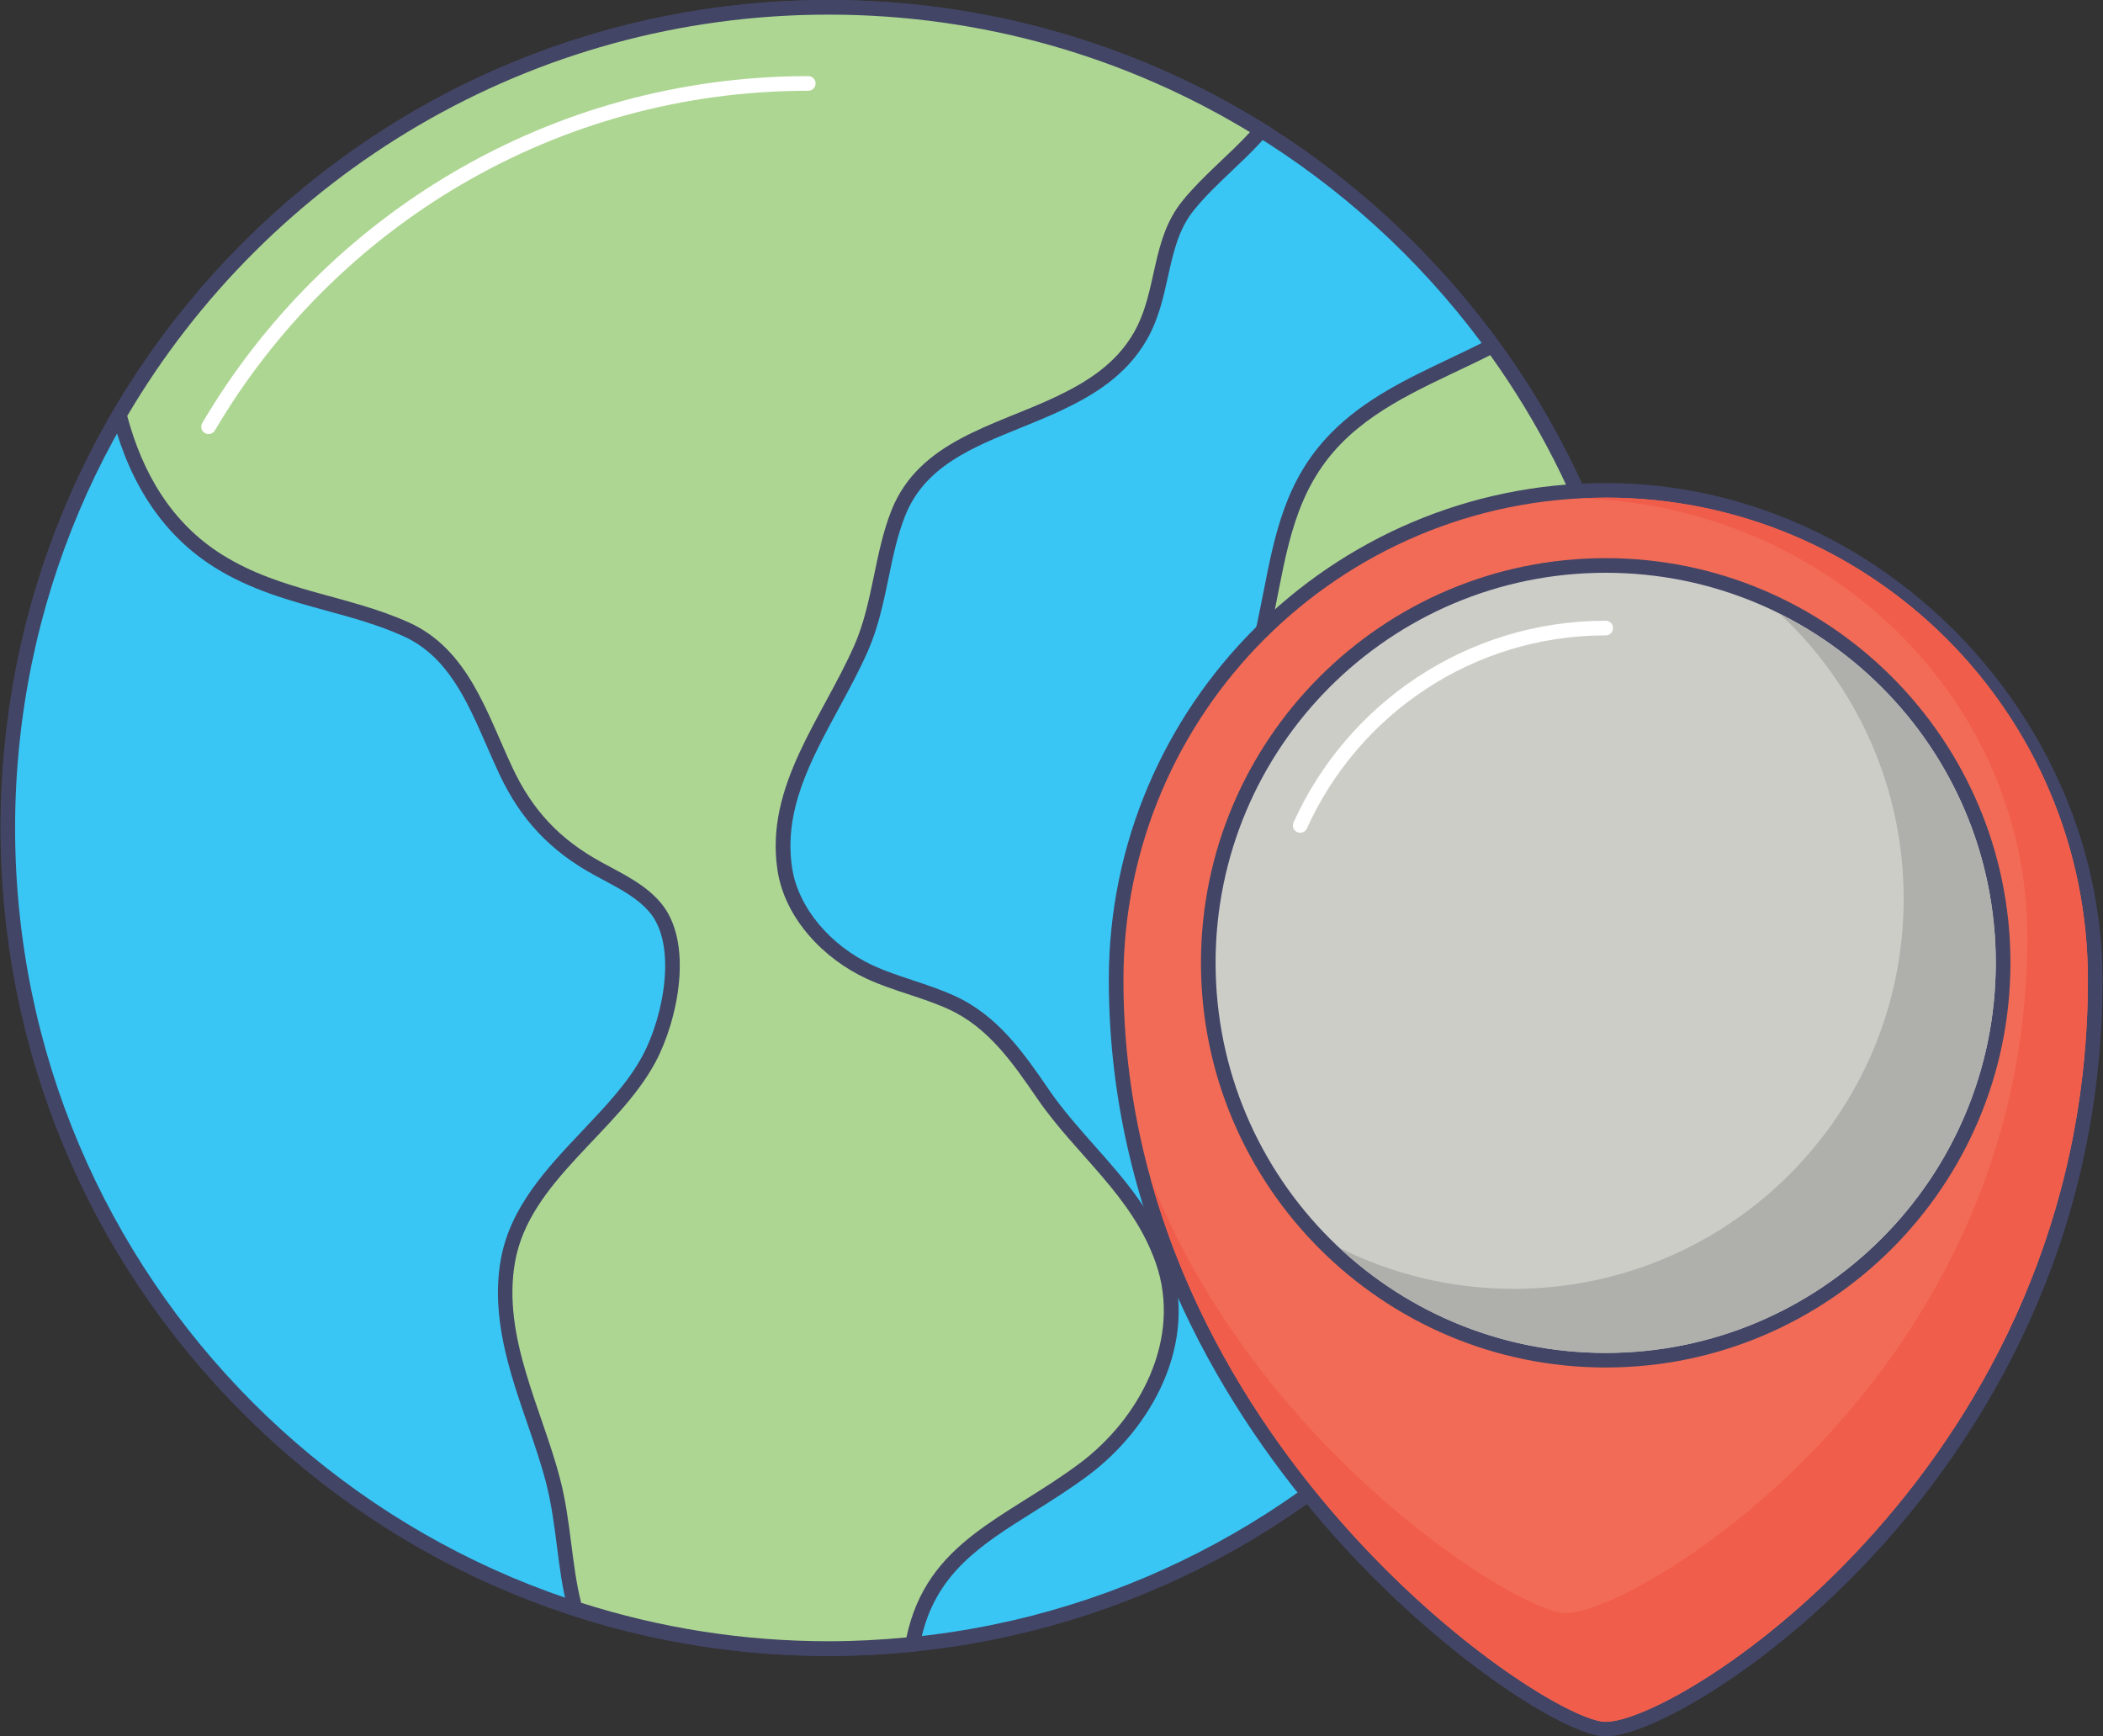 <svg width="287" height="237" xmlns="http://www.w3.org/2000/svg" xmlns:xlink="http://www.w3.org/1999/xlink" xml:space="preserve" overflow="hidden"><rect width="100%" height="100%" fill="#333333" stroke="none"/><defs><clipPath id="clip0"><rect x="496" y="241" width="287" height="237"/></clipPath></defs><g clip-path="url(#clip0)" transform="translate(-496 -241)"><path d="M609.08 466.022C547.312 466.022 497.063 415.773 497.063 354.015 497.063 292.257 547.312 241.998 609.08 241.998 670.848 241.998 721.087 292.247 721.087 354.015 721.087 415.783 670.838 466.022 609.08 466.022Z" fill="#39C6F4"/><path d="M609.08 242.996C670.389 242.996 720.089 292.696 720.089 354.015 720.089 415.334 670.389 465.024 609.08 465.024 547.771 465.024 498.062 415.324 498.062 354.015 498.062 292.706 547.771 242.996 609.08 242.996M609.08 241C578.895 241 550.516 252.759 529.165 274.1 507.824 295.441 496.065 323.83 496.065 354.015 496.065 384.2 507.824 412.579 529.165 433.92 550.506 455.261 578.895 467.02 609.08 467.02 639.265 467.02 667.644 455.261 688.985 433.92 710.326 412.579 722.085 384.2 722.085 354.015 722.085 323.83 710.326 295.451 688.985 274.1 667.644 252.759 639.265 241 609.08 241L609.08 241Z" fill="#424566"/><path d="M609.08 466.022C597.481 466.022 586.022 464.245 575.002 460.731L574.473 460.562 574.333 460.023C573.674 457.427 573.335 454.762 572.976 451.937 572.606 449.023 572.217 446.018 571.458 443.083 570.77 440.438 569.831 437.703 568.913 435.048 566.487 427.991 563.972 420.694 565.29 413.138 566.487 406.23 571.419 401.03 576.19 395.999 579.324 392.695 582.568 389.271 584.585 385.478 587.469 380.068 589.685 369.736 585.293 364.745 583.557 362.759 581.271 361.541 578.845 360.244 578.426 360.014 578.007 359.794 577.587 359.565 571.718 356.351 567.845 352.228 565.01 346.179 564.441 344.971 563.902 343.734 563.363 342.486 560.638 336.237 557.823 329.779 551.385 326.884 547.941 325.337 544.288 324.339 540.764 323.371 535.783 322.003 530.633 320.596 525.841 317.611 519.303 313.528 514.781 306.95 512.396 298.056L512.286 297.657 512.495 297.298C532.569 263.19 569.582 241.998 609.08 241.998 629.593 241.998 649.657 247.598 667.105 258.179L668.143 258.808 667.325 259.706C666.127 261.014 664.769 262.301 663.462 263.549 661.625 265.296 659.718 267.103 658.141 269.059 655.885 271.854 655.157 275.108 654.398 278.542 653.779 281.327 653.14 284.202 651.633 286.857 648.918 291.618 644.466 294.193 640.463 296.09 638.677 296.939 636.78 297.707 634.943 298.456 627.996 301.271 621.428 303.936 618.603 311.013 617.505 313.758 616.886 316.773 616.277 319.687 615.598 322.961 614.9 326.345 613.522 329.479 612.364 332.125 610.937 334.75 609.559 337.295 605.786 344.263 601.873 351.47 603.111 359.605 603.969 365.294 608.531 370.824 614.72 373.679 616.497 374.498 618.403 375.137 620.26 375.746 622.087 376.354 623.983 376.983 625.8 377.802 631.539 380.387 634.993 385.428 638.337 390.299 640.264 393.114 642.49 395.619 644.646 398.045 648.529 402.427 652.551 406.959 654.697 413.058 658.62 424.258 652.132 435.437 643.967 441.546 641.471 443.413 638.946 445 636.5 446.537 629.104 451.179 622.715 455.181 620.709 464.714L620.559 465.433 619.831 465.503C616.187 465.852 612.584 466.022 609.12 466.022Z" fill="#AED693"/><path d="M609.08 242.996C630.132 242.996 649.816 248.856 666.586 259.037 663.761 262.132 660.128 265.006 657.353 268.44 653.03 273.79 653.999 280.668 650.755 286.368 648.309 290.65 644.366 293.135 640.024 295.192 631.739 299.125 621.448 301.151 617.665 310.644 615.309 316.563 615.149 323.261 612.594 329.08 608.242 338.982 600.366 348.265 602.103 359.755 603.101 366.383 608.441 371.893 614.281 374.588 617.864 376.245 621.767 377.083 625.371 378.71 630.881 381.196 634.245 386.127 637.539 390.918 642.889 398.714 650.485 404.134 653.729 413.377 657.353 423.699 651.563 434.589 643.338 440.738 633.306 448.244 622.476 451.318 619.701 464.495 616.207 464.824 612.664 465.014 609.08 465.014 597.302 465.014 585.962 463.167 575.311 459.763 573.974 454.493 573.934 448.593 572.427 442.814 569.931 433.241 564.511 423.449 566.278 413.297 568.204 402.188 580.322 395.59 585.473 385.937 588.478 380.297 590.813 369.497 586.052 364.077 583.876 361.591 580.921 360.244 578.066 358.676 572.377 355.562 568.654 351.589 565.919 345.74 562.435 338.293 559.889 329.599 551.794 325.956 543.419 322.193 534.406 321.753 526.37 316.743 519.323 312.351 515.41 305.423 513.364 297.777 532.649 265.016 568.284 242.996 609.08 242.996M609.08 241C589.037 241 569.352 246.32 552.154 256.382 535.464 266.144 521.449 280.119 511.637 296.789L511.218 297.507 511.437 298.316C513.883 307.469 518.554 314.237 525.312 318.459 530.223 321.524 535.444 322.951 540.505 324.339 544.158 325.337 547.612 326.285 550.986 327.802 557.075 330.538 559.69 336.547 562.465 342.895 563.004 344.123 563.553 345.391 564.122 346.608 567.046 352.857 571.059 357.129 577.128 360.453 577.547 360.683 577.977 360.912 578.396 361.132 580.732 362.38 582.948 363.568 584.565 365.414 588.468 369.856 586.581 379.658 583.726 385.029 581.77 388.702 578.715 391.916 575.491 395.33 570.62 400.471 565.589 405.781 564.331 412.988 562.974 420.794 565.529 428.22 567.995 435.387 568.943 438.142 569.831 440.738 570.51 443.343 571.259 446.218 571.638 449.192 572.007 452.067 572.357 454.802 572.716 457.617 573.395 460.272L573.664 461.35 574.723 461.69C585.832 465.233 597.401 467.03 609.1 467.03 612.594 467.03 616.237 466.85 619.911 466.501L621.368 466.361 621.667 464.924C623.584 455.81 629.813 451.907 637.01 447.386 639.475 445.838 642.02 444.241 644.546 442.355 653.01 436.026 659.718 424.407 655.626 412.728 653.42 406.44 649.337 401.838 645.384 397.386 643.258 394.981 641.052 392.505 639.196 389.8L639.156 389.74C635.732 384.759 632.198 379.599 626.209 376.893 624.352 376.055 622.426 375.416 620.569 374.797 618.663 374.168 616.856 373.569 615.139 372.771 609.24 370.046 604.908 364.815 604.099 359.445 602.921 351.639 606.575 344.892 610.438 337.754 611.825 335.199 613.263 332.544 614.44 329.869 615.858 326.645 616.577 323.201 617.265 319.877 617.884 316.872 618.473 314.037 619.541 311.372 622.206 304.694 628.575 302.109 635.333 299.374 637.179 298.625 639.096 297.847 640.912 296.988 645.055 295.022 649.667 292.347 652.521 287.346 654.109 284.561 654.767 281.606 655.396 278.751 656.135 275.428 656.824 272.293 658.94 269.678 660.477 267.771 662.354 265.995 664.17 264.268 665.498 263.01 666.865 261.712 668.083 260.375L669.72 258.578 667.644 257.32C650.016 246.65 629.773 241 609.08 241L609.08 241Z" fill="#424566"/><path d="M606.305 252.389C571.429 252.389 540.964 271.215 524.464 299.244" stroke="#FFFFFF" stroke-width="1.996" stroke-linecap="round" stroke-linejoin="round" fill="none"/><path d="M711.644 396.947C700.115 394.382 690.492 389.69 683.036 382.982 678.215 378.65 674.961 372.841 671.806 367.221 671.357 366.412 670.908 365.614 670.459 364.825 669.66 363.428 668.682 361.941 667.654 360.373 663.811 354.544 659.459 347.936 661.385 341.288 662.064 338.932 663.491 336.756 664.869 334.65 665.508 333.682 666.107 332.754 666.616 331.845 667.903 329.549 668.413 327.024 668.952 324.339 669.111 323.53 669.261 322.782 669.411 322.033 670.928 314.297 672.355 306.99 678.285 300.901 682.757 296.31 688.636 293.525 694.316 290.83 695.843 290.101 697.42 289.352 698.947 288.584L699.716 288.194 700.215 288.893C713.89 307.978 721.117 330.488 721.117 354.005 721.117 368.608 718.322 382.853 712.812 396.338L712.493 397.117 711.674 396.937Z" fill="#AED693"/><path d="M699.376 289.472C712.403 307.659 720.089 329.929 720.089 354.005 720.089 368.858 717.144 383.022 711.854 395.959 701.522 393.663 691.581 389.311 683.695 382.224 678.315 377.383 674.851 370.515 671.317 364.316 667.574 357.748 660.038 349.483 662.334 341.558 663.272 338.303 665.817 335.259 667.474 332.324 668.852 329.879 669.381 327.194 669.93 324.479 671.627 316.034 672.705 308.038 678.983 301.59 684.523 295.91 692.239 293.086 699.376 289.472M700.005 286.917 698.478 287.685C696.971 288.454 695.394 289.193 693.876 289.921 688.117 292.656 682.158 295.471 677.566 300.193 671.427 306.491 669.97 313.938 668.423 321.833 668.273 322.582 668.133 323.331 667.973 324.089 667.444 326.744 666.945 329.2 665.737 331.356 665.238 332.234 664.649 333.143 664.031 334.101 662.613 336.267 661.156 338.513 660.427 341.009 658.371 348.096 662.863 354.903 666.815 360.922 667.844 362.48 668.812 363.947 669.59 365.324 670.04 366.113 670.489 366.912 670.938 367.72 674.132 373.41 677.426 379.289 682.367 383.731 689.953 390.549 699.726 395.33 711.424 397.925L713.072 398.295 713.71 396.737C719.27 383.132 722.095 368.758 722.095 354.025 722.095 330.298 714.798 307.579 701.013 288.324L700.015 286.937 700.015 286.937Z" fill="#424566"/><path d="M715.128 477.002C710.766 477.002 694.306 467.559 678.394 449.512 664.679 433.96 648.319 408.356 648.319 374.727 648.319 337.894 678.285 307.919 715.128 307.919 751.971 307.919 781.937 337.884 781.937 374.727 781.937 441.406 725.998 477.002 715.128 477.002Z" fill="#F26B56"/><path d="M715.128 308.927C751.472 308.927 780.938 338.393 780.938 374.737 780.938 440.548 725.419 476.014 715.128 476.014 706.913 476.014 649.317 437.374 649.317 374.737 649.317 338.393 678.784 308.927 715.128 308.927M715.128 306.93C677.736 306.93 647.321 337.345 647.321 374.737 647.321 408.676 663.811 434.499 677.646 450.18 692.629 467.17 709.857 478.01 715.128 478.01 721.107 478.01 738.166 468.527 753.388 451.378 766.864 436.186 782.935 410.562 782.935 374.737 782.935 338.912 752.52 306.93 715.128 306.93L715.128 306.93Z" fill="#424566"/><path d="M715.128 308.927C713.91 308.927 712.702 308.967 711.504 309.027 745.453 309.955 772.673 336.407 772.673 368.928 772.673 428.869 719.51 461.181 709.658 461.181 703.439 461.181 667.734 439.19 653.01 401.838 665.847 448.314 708.17 476.004 715.128 476.004 725.419 476.004 780.938 440.538 780.938 374.727 780.938 338.383 751.472 308.917 715.128 308.917Z" fill="#F15D4B"/><path d="M715.128 426.663C685.222 426.663 660.896 402.327 660.896 372.422 660.896 342.516 685.222 318.19 715.128 318.19 745.034 318.19 769.369 342.516 769.369 372.422 769.369 402.327 745.044 426.663 715.128 426.663Z" fill="#CDCDC8"/><path d="M715.128 319.178C744.534 319.178 768.371 343.015 768.371 372.412 768.371 401.808 744.534 425.655 715.128 425.655 685.721 425.655 661.894 401.818 661.894 372.412 661.894 343.005 685.731 319.178 715.128 319.178M715.128 317.182C684.673 317.182 659.898 341.957 659.898 372.412 659.898 402.866 684.673 427.651 715.128 427.651 745.583 427.651 770.368 402.876 770.368 372.412 770.368 341.947 745.593 317.182 715.128 317.182L715.128 317.182Z" fill="#424566"/><path d="M673.443 353.666C680.6 337.784 696.581 326.724 715.128 326.724" stroke="#FFFFFF" stroke-width="1.996" stroke-linecap="round" stroke-linejoin="round" fill="none"/><path d="M738.905 324.788C749.296 334.5 755.794 348.325 755.794 363.667 755.794 393.074 731.957 416.911 702.551 416.911 694.006 416.911 685.931 414.885 678.774 411.301 688.286 420.205 701.063 425.665 715.118 425.665 744.524 425.665 768.361 401.828 768.361 372.422 768.361 351.569 756.363 333.532 738.905 324.788Z" fill="#AFB0AC"/></g></svg>